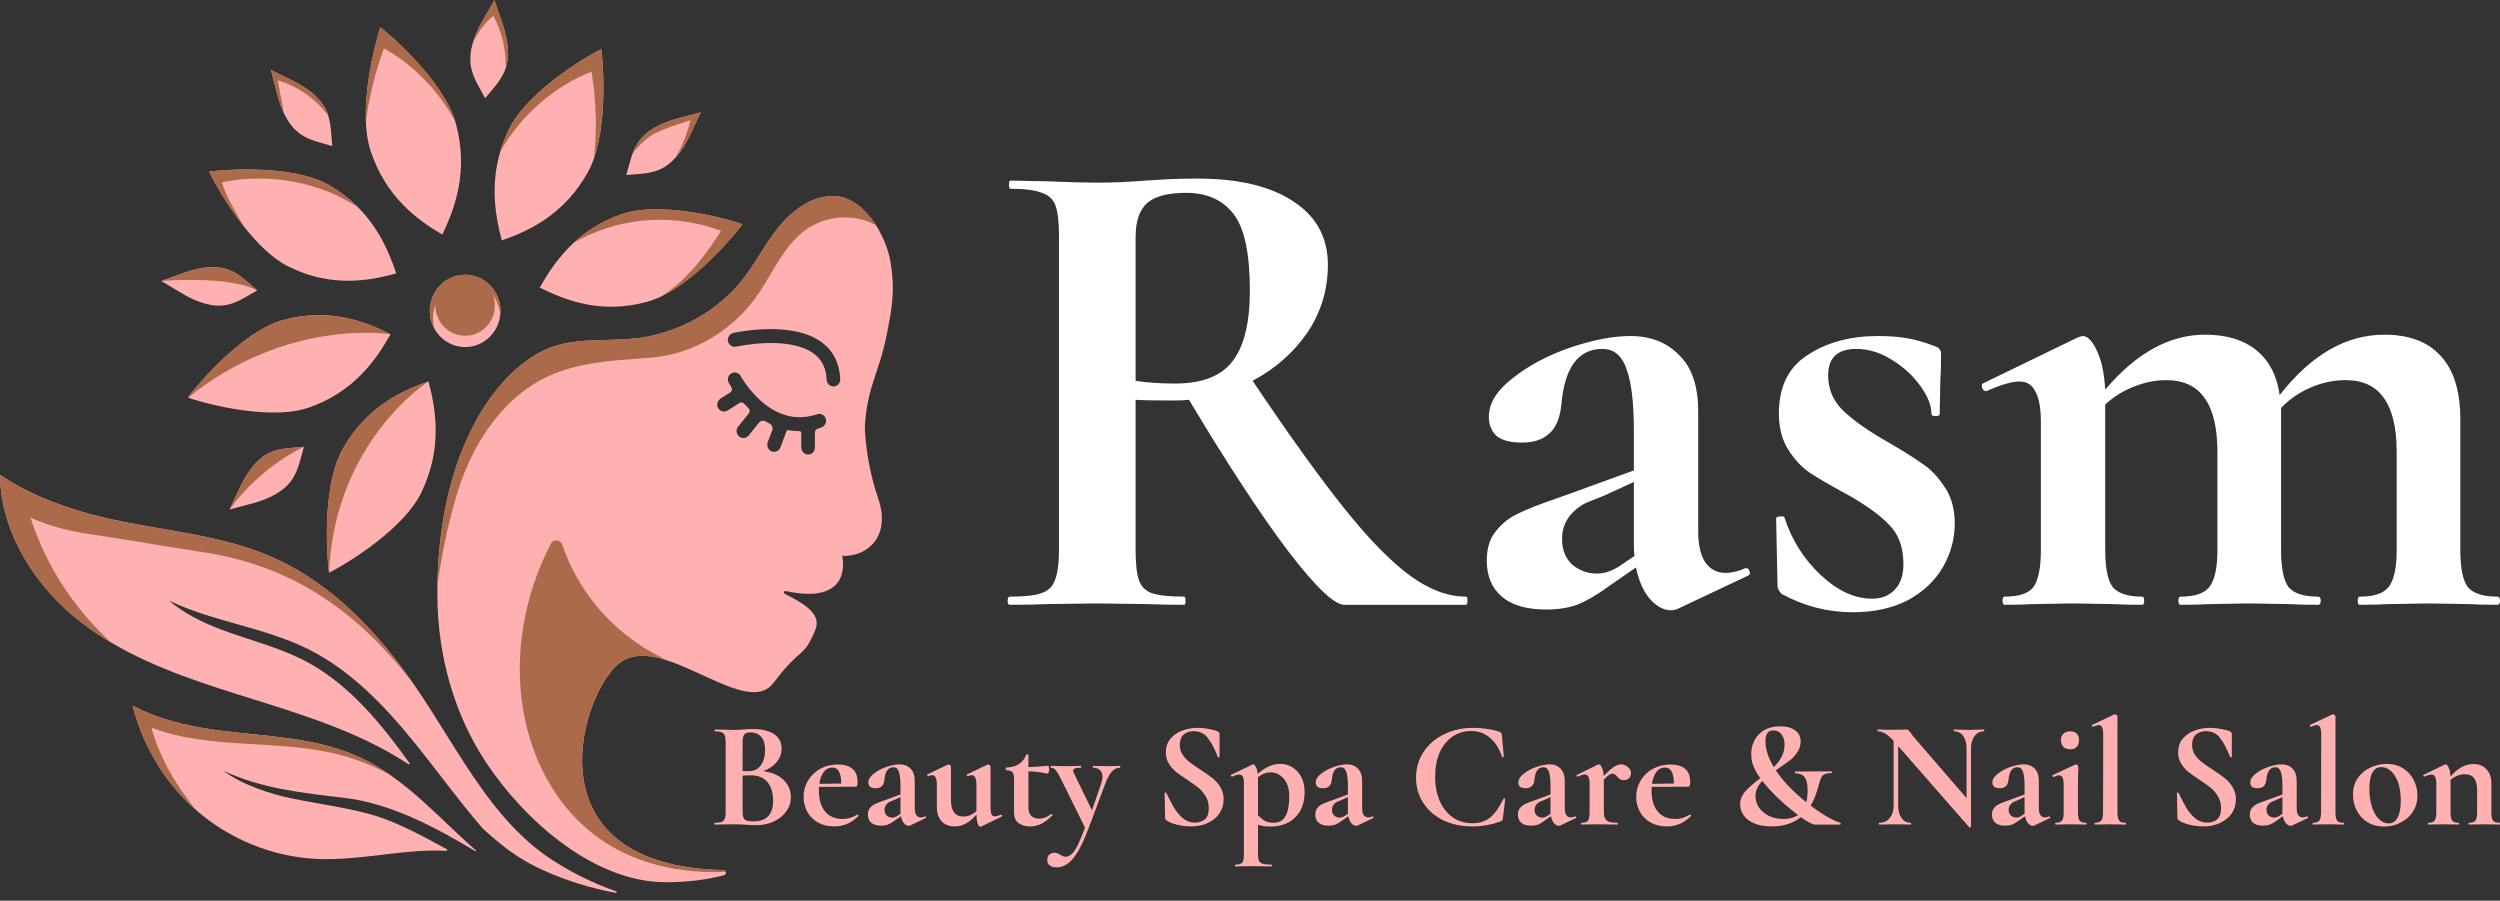 <svg width="297" height="107" viewBox="0 0 297 107" fill="none" xmlns="http://www.w3.org/2000/svg">
<rect x="0" y="0" width="297" height="107" fill="#333333" stroke="none"/>
<path d="M90.658 91.618C91.667 91.738 92.466 92.076 93.055 92.63C93.655 93.184 93.955 93.871 93.955 94.69C93.955 95.317 93.775 95.883 93.415 96.389C93.055 96.895 92.556 97.299 91.919 97.6C91.283 97.89 90.574 98.034 89.793 98.034C89.457 98.034 89.073 98.016 88.641 97.98C88.472 97.968 88.262 97.956 88.01 97.944C87.77 97.932 87.499 97.926 87.199 97.926L85.884 97.944C85.644 97.956 85.319 97.962 84.911 97.962C84.875 97.962 84.857 97.926 84.857 97.853C84.857 97.781 84.875 97.745 84.911 97.745C85.259 97.745 85.524 97.715 85.704 97.655C85.884 97.582 86.01 97.462 86.082 97.293C86.166 97.112 86.208 96.847 86.208 96.498V88.129C86.208 87.623 86.124 87.292 85.956 87.135C85.788 86.966 85.445 86.882 84.929 86.882C84.905 86.882 84.893 86.846 84.893 86.773C84.893 86.701 84.905 86.665 84.929 86.665L85.884 86.683C86.436 86.707 86.875 86.719 87.199 86.719C87.535 86.719 87.884 86.701 88.244 86.665C88.364 86.653 88.544 86.641 88.785 86.629C89.025 86.617 89.235 86.611 89.415 86.611C90.508 86.611 91.355 86.809 91.956 87.207C92.556 87.605 92.856 88.183 92.856 88.942C92.856 89.521 92.664 90.045 92.28 90.515C91.907 90.985 91.367 91.352 90.658 91.618ZM89.145 87.008C88.797 87.008 88.556 87.093 88.424 87.261C88.292 87.418 88.226 87.719 88.226 88.165V91.6L88.947 91.618C89.571 91.618 90.052 91.383 90.388 90.913C90.724 90.443 90.892 89.84 90.892 89.105C90.892 88.418 90.742 87.9 90.442 87.551C90.142 87.189 89.709 87.008 89.145 87.008ZM89.487 97.582C91.061 97.582 91.847 96.763 91.847 95.124C91.847 94.196 91.625 93.461 91.181 92.919C90.736 92.377 90.064 92.106 89.163 92.106C88.815 92.106 88.502 92.118 88.226 92.142V96.498C88.226 96.895 88.304 97.179 88.46 97.347C88.616 97.504 88.959 97.582 89.487 97.582ZM101.878 96.769C101.902 96.769 101.926 96.793 101.95 96.841C101.986 96.889 101.992 96.926 101.968 96.95C101.523 97.384 101.073 97.697 100.617 97.89C100.16 98.082 99.662 98.179 99.121 98.179C98.365 98.179 97.71 98.022 97.157 97.709C96.605 97.384 96.184 96.956 95.896 96.426C95.608 95.883 95.464 95.299 95.464 94.672C95.464 93.973 95.638 93.329 95.986 92.738C96.335 92.148 96.815 91.684 97.428 91.346C98.052 90.997 98.755 90.822 99.536 90.822C100.28 90.822 100.857 90.991 101.265 91.328C101.674 91.666 101.878 92.19 101.878 92.901C101.878 93.274 101.812 93.461 101.68 93.461L97.302 93.479C97.29 93.564 97.284 93.702 97.284 93.895C97.284 94.955 97.524 95.787 98.004 96.389C98.497 96.992 99.199 97.293 100.112 97.293C100.436 97.293 100.713 97.257 100.941 97.185C101.169 97.112 101.469 96.98 101.842 96.787L101.878 96.769ZM98.851 91.184C98.455 91.184 98.124 91.359 97.86 91.708C97.596 92.045 97.422 92.515 97.338 93.118L99.95 93.082C99.938 92.467 99.848 91.997 99.68 91.672C99.512 91.346 99.235 91.184 98.851 91.184ZM109.932 96.986C109.98 96.986 110.01 97.016 110.022 97.076C110.046 97.124 110.034 97.161 109.986 97.185L108.13 98.07C108.082 98.094 108.022 98.107 107.95 98.107C107.758 98.107 107.571 98.004 107.391 97.799C107.223 97.594 107.103 97.317 107.031 96.968L106.256 97.51C105.98 97.715 105.722 97.866 105.481 97.962C105.241 98.046 104.971 98.088 104.671 98.088C104.154 98.088 103.764 97.974 103.5 97.745C103.235 97.516 103.103 97.197 103.103 96.787C103.103 96.462 103.181 96.203 103.337 96.01C103.494 95.805 103.686 95.648 103.914 95.54C104.154 95.419 104.485 95.287 104.905 95.142L105.355 94.98L106.977 94.383V93.353C106.977 92.582 106.911 92.021 106.779 91.672C106.659 91.322 106.448 91.148 106.148 91.148C105.511 91.148 105.151 91.642 105.067 92.63C105.031 92.991 104.923 93.25 104.743 93.407C104.575 93.564 104.334 93.642 104.022 93.642C103.722 93.642 103.5 93.582 103.355 93.461C103.223 93.329 103.157 93.16 103.157 92.955C103.157 92.594 103.368 92.25 103.788 91.925C104.208 91.587 104.713 91.316 105.301 91.111C105.902 90.907 106.43 90.804 106.887 90.804C107.415 90.804 107.842 90.973 108.166 91.31C108.502 91.636 108.67 92.136 108.67 92.811V96.01C108.67 96.359 108.73 96.63 108.851 96.823C108.983 97.016 109.163 97.112 109.391 97.112C109.559 97.112 109.733 97.07 109.914 96.986H109.932ZM106.995 96.66C106.983 96.612 106.977 96.534 106.977 96.426V94.69L106.202 95.052C106.166 95.064 106.046 95.112 105.842 95.197C105.638 95.269 105.457 95.395 105.301 95.576C105.157 95.757 105.085 95.968 105.085 96.209C105.085 96.498 105.175 96.727 105.355 96.895C105.548 97.052 105.764 97.13 106.004 97.13C106.196 97.13 106.394 97.064 106.599 96.932L106.995 96.66ZM118.956 96.787C118.992 96.787 119.022 96.817 119.046 96.877C119.082 96.938 119.082 96.974 119.046 96.986L116.56 98.197C116.536 98.209 116.506 98.215 116.47 98.215C116.35 98.215 116.242 98.088 116.146 97.835C116.062 97.57 116.013 97.215 116.001 96.769C115.209 97.709 114.35 98.179 113.425 98.179C112.764 98.179 112.242 97.974 111.858 97.564C111.485 97.142 111.299 96.594 111.299 95.919V93.262C111.299 92.479 111.113 92.088 110.741 92.088C110.608 92.088 110.458 92.13 110.29 92.214H110.272C110.224 92.214 110.188 92.184 110.164 92.124C110.14 92.051 110.146 92.009 110.182 91.997L112.596 90.84L112.686 90.822C112.746 90.822 112.806 90.852 112.867 90.913C112.939 90.961 112.975 91.009 112.975 91.057V95.052C112.975 96.353 113.473 97.004 114.47 97.004C114.734 97.004 114.999 96.95 115.263 96.841C115.539 96.721 115.785 96.558 116.001 96.353V93.262C116.001 92.479 115.815 92.088 115.443 92.088C115.311 92.088 115.155 92.13 114.975 92.214H114.956C114.92 92.214 114.89 92.184 114.866 92.124C114.842 92.051 114.848 92.009 114.884 91.997L117.299 90.84C117.323 90.828 117.353 90.822 117.389 90.822C117.449 90.822 117.509 90.852 117.569 90.913C117.641 90.961 117.677 91.009 117.677 91.057V95.865C117.677 96.275 117.713 96.564 117.785 96.733C117.869 96.901 118.001 96.986 118.181 96.986C118.35 96.986 118.596 96.92 118.92 96.787H118.956ZM124.9 96.697C124.948 96.697 124.984 96.721 125.008 96.769C125.044 96.817 125.044 96.853 125.008 96.877C124.563 97.323 124.131 97.655 123.711 97.872C123.29 98.076 122.846 98.179 122.377 98.179C121.849 98.179 121.398 98.052 121.026 97.799C120.654 97.546 120.468 97.118 120.468 96.516V92.503C120.468 92.13 120.401 91.871 120.269 91.726C120.137 91.581 119.897 91.509 119.549 91.509C119.537 91.509 119.519 91.491 119.495 91.455C119.483 91.419 119.477 91.383 119.477 91.346C119.477 91.298 119.483 91.262 119.495 91.238C119.507 91.202 119.525 91.184 119.549 91.184C120.161 91.16 120.654 91.027 121.026 90.786C121.41 90.545 121.705 90.178 121.909 89.683C121.933 89.635 121.981 89.611 122.053 89.611C122.137 89.611 122.179 89.635 122.179 89.683V91.129C122.876 91.118 123.656 91.063 124.521 90.967C124.545 90.967 124.569 91.015 124.593 91.111C124.629 91.196 124.647 91.292 124.647 91.401C124.647 91.521 124.623 91.642 124.575 91.762C124.539 91.871 124.497 91.919 124.449 91.907C123.668 91.738 122.912 91.648 122.179 91.636V95.919C122.179 96.377 122.293 96.715 122.521 96.932C122.762 97.149 123.074 97.257 123.458 97.257C123.939 97.257 124.407 97.076 124.864 96.715L124.9 96.697ZM133.06 90.985C133.084 90.985 133.096 91.021 133.096 91.093C133.096 91.166 133.084 91.202 133.06 91.202C132.676 91.202 132.339 91.371 132.051 91.708C131.775 92.033 131.523 92.509 131.294 93.136L129.295 98.468C128.658 100.155 128.045 101.336 127.457 102.011C126.88 102.698 126.238 103.041 125.529 103.041C125.169 103.041 124.892 102.963 124.7 102.806C124.508 102.662 124.412 102.445 124.412 102.155C124.412 101.878 124.496 101.667 124.664 101.523C124.832 101.378 125.037 101.306 125.277 101.306C125.409 101.306 125.517 101.324 125.601 101.36C125.697 101.396 125.811 101.456 125.943 101.541C126.172 101.698 126.388 101.776 126.592 101.776C126.868 101.776 127.114 101.667 127.331 101.45C127.559 101.246 127.793 100.896 128.033 100.402C128.274 99.92 128.562 99.227 128.898 98.323L126.015 92.485C125.751 91.967 125.541 91.624 125.385 91.455C125.241 91.286 125.061 91.202 124.844 91.202C124.808 91.202 124.79 91.166 124.79 91.093C124.79 91.021 124.808 90.985 124.844 90.985C125.181 90.985 125.439 90.991 125.619 91.003L126.376 91.021L127.619 91.003C127.811 90.991 128.069 90.985 128.394 90.985C128.43 90.985 128.448 91.021 128.448 91.093C128.448 91.166 128.43 91.202 128.394 91.202C128.081 91.202 127.853 91.232 127.709 91.292C127.565 91.34 127.493 91.425 127.493 91.545C127.493 91.642 127.529 91.762 127.601 91.907L129.727 96.263L130.808 93.118C130.916 92.805 130.97 92.521 130.97 92.268C130.97 91.931 130.874 91.672 130.682 91.491C130.49 91.298 130.213 91.202 129.853 91.202C129.829 91.202 129.817 91.166 129.817 91.093C129.817 91.021 129.829 90.985 129.853 90.985C130.177 90.985 130.424 90.991 130.592 91.003L131.673 91.021L132.393 91.003C132.538 90.991 132.76 90.985 133.06 90.985ZM140.161 88.49C140.161 88.924 140.269 89.31 140.485 89.647C140.714 89.985 140.99 90.28 141.314 90.533C141.638 90.786 142.077 91.093 142.629 91.455C143.23 91.841 143.71 92.178 144.071 92.467C144.431 92.756 144.737 93.112 144.99 93.534C145.242 93.943 145.368 94.419 145.368 94.962C145.368 95.588 145.2 96.148 144.863 96.642C144.527 97.124 144.059 97.504 143.458 97.781C142.87 98.046 142.209 98.179 141.476 98.179C140.936 98.179 140.371 98.107 139.783 97.962C139.194 97.805 138.798 97.637 138.594 97.456C138.534 97.408 138.485 97.365 138.449 97.329C138.425 97.281 138.413 97.209 138.413 97.112L138.359 94.239V94.22C138.359 94.172 138.389 94.148 138.449 94.148C138.509 94.136 138.546 94.154 138.558 94.202C138.918 94.937 139.23 95.534 139.494 95.992C139.771 96.45 140.113 96.853 140.521 97.203C140.942 97.552 141.416 97.727 141.945 97.727C142.425 97.727 142.822 97.6 143.134 97.347C143.446 97.082 143.602 96.636 143.602 96.01C143.602 95.48 143.482 95.016 143.242 94.618C143.014 94.22 142.731 93.883 142.395 93.606C142.059 93.329 141.596 92.997 141.008 92.612C140.431 92.238 139.981 91.919 139.657 91.654C139.344 91.389 139.074 91.069 138.846 90.696C138.618 90.322 138.503 89.882 138.503 89.376C138.503 88.738 138.684 88.201 139.044 87.767C139.416 87.322 139.891 86.996 140.467 86.791C141.044 86.575 141.65 86.466 142.287 86.466C142.707 86.466 143.134 86.508 143.566 86.593C143.999 86.665 144.347 86.755 144.611 86.864C144.719 86.912 144.791 86.966 144.827 87.026C144.863 87.075 144.881 87.141 144.881 87.225V89.882C144.881 89.918 144.851 89.949 144.791 89.973C144.731 89.985 144.695 89.973 144.683 89.937L144.539 89.593C144.239 88.834 143.884 88.189 143.476 87.659C143.08 87.129 142.521 86.864 141.801 86.864C141.32 86.864 140.924 87.002 140.611 87.279C140.311 87.557 140.161 87.96 140.161 88.49ZM151.001 98.197C150.412 98.197 149.896 98.131 149.451 97.998V101.469C149.451 101.83 149.487 102.095 149.559 102.264C149.644 102.433 149.794 102.547 150.01 102.607C150.238 102.68 150.586 102.716 151.055 102.716C151.091 102.716 151.109 102.752 151.109 102.824C151.109 102.896 151.091 102.933 151.055 102.933C150.61 102.933 150.262 102.927 150.01 102.915L148.587 102.896L147.524 102.915C147.343 102.927 147.091 102.933 146.767 102.933C146.731 102.933 146.713 102.896 146.713 102.824C146.713 102.752 146.731 102.716 146.767 102.716C147.055 102.716 147.265 102.68 147.397 102.607C147.542 102.547 147.638 102.433 147.686 102.264C147.746 102.095 147.776 101.83 147.776 101.469V93.1C147.776 92.714 147.734 92.437 147.65 92.268C147.566 92.1 147.415 92.015 147.199 92.015C147.007 92.015 146.731 92.1 146.371 92.268H146.334C146.298 92.268 146.268 92.238 146.244 92.178C146.208 92.118 146.202 92.082 146.226 92.069L148.785 90.822C148.809 90.81 148.839 90.804 148.875 90.804C148.995 90.804 149.103 90.907 149.199 91.111C149.307 91.316 149.379 91.594 149.415 91.943C150.292 91.148 151.193 90.75 152.118 90.75C152.622 90.75 153.091 90.882 153.523 91.148C153.968 91.413 154.322 91.798 154.586 92.304C154.851 92.811 154.983 93.401 154.983 94.076C154.983 95.04 154.784 95.835 154.388 96.462C153.992 97.076 153.487 97.522 152.875 97.799C152.274 98.064 151.649 98.197 151.001 98.197ZM150.929 91.762C150.388 91.762 149.896 91.955 149.451 92.341V92.485V96.841C149.716 97.142 149.992 97.371 150.28 97.528C150.568 97.673 150.923 97.745 151.343 97.745C152.556 97.745 153.163 96.709 153.163 94.636C153.163 93.72 152.947 93.015 152.514 92.521C152.094 92.015 151.565 91.762 150.929 91.762ZM163.084 96.986C163.132 96.986 163.162 97.016 163.174 97.076C163.198 97.124 163.186 97.161 163.138 97.185L161.283 98.07C161.234 98.094 161.174 98.107 161.102 98.107C160.91 98.107 160.724 98.004 160.544 97.799C160.376 97.594 160.256 97.317 160.184 96.968L159.409 97.51C159.133 97.715 158.874 97.866 158.634 97.962C158.394 98.046 158.124 98.088 157.823 98.088C157.307 98.088 156.916 97.974 156.652 97.745C156.388 97.516 156.256 97.197 156.256 96.787C156.256 96.462 156.334 96.203 156.49 96.01C156.646 95.805 156.838 95.648 157.067 95.54C157.307 95.419 157.637 95.287 158.058 95.142L158.508 94.98L160.129 94.383V93.353C160.129 92.582 160.063 92.021 159.931 91.672C159.811 91.322 159.601 91.148 159.301 91.148C158.664 91.148 158.304 91.642 158.22 92.63C158.184 92.991 158.076 93.25 157.895 93.407C157.727 93.564 157.487 93.642 157.175 93.642C156.874 93.642 156.652 93.582 156.508 93.461C156.376 93.329 156.31 93.16 156.31 92.955C156.31 92.594 156.52 92.25 156.94 91.925C157.361 91.587 157.865 91.316 158.454 91.111C159.054 90.907 159.583 90.804 160.039 90.804C160.568 90.804 160.994 90.973 161.319 91.31C161.655 91.636 161.823 92.136 161.823 92.811V96.01C161.823 96.359 161.883 96.63 162.003 96.823C162.135 97.016 162.315 97.112 162.544 97.112C162.712 97.112 162.886 97.07 163.066 96.986H163.084ZM160.147 96.66C160.135 96.612 160.129 96.534 160.129 96.426V94.69L159.355 95.052C159.319 95.064 159.199 95.112 158.994 95.197C158.79 95.269 158.61 95.395 158.454 95.576C158.31 95.757 158.238 95.968 158.238 96.209C158.238 96.498 158.328 96.727 158.508 96.895C158.7 97.052 158.916 97.13 159.157 97.13C159.349 97.13 159.547 97.064 159.751 96.932L160.147 96.66ZM175.035 86.466C175.6 86.466 176.17 86.514 176.747 86.611C177.335 86.695 177.804 86.809 178.152 86.954C178.26 86.99 178.326 87.038 178.35 87.099C178.386 87.147 178.41 87.237 178.422 87.37L178.657 89.882C178.657 89.918 178.627 89.943 178.567 89.955C178.507 89.967 178.465 89.949 178.44 89.9C178.104 88.912 177.624 88.159 176.999 87.641C176.375 87.111 175.624 86.846 174.747 86.846C173.93 86.846 173.198 87.069 172.549 87.514C171.912 87.948 171.408 88.575 171.036 89.394C170.675 90.214 170.495 91.172 170.495 92.268C170.495 93.377 170.681 94.353 171.054 95.197C171.438 96.028 171.96 96.673 172.621 97.13C173.294 97.576 174.062 97.799 174.927 97.799C175.756 97.799 176.453 97.576 177.017 97.13C177.582 96.673 178.116 95.925 178.621 94.889C178.633 94.853 178.669 94.841 178.729 94.853C178.789 94.865 178.819 94.889 178.819 94.925L178.549 97.167C178.525 97.311 178.501 97.408 178.477 97.456C178.452 97.492 178.386 97.534 178.278 97.582C177.173 97.98 176.056 98.179 174.927 98.179C173.642 98.179 172.489 97.938 171.468 97.456C170.459 96.962 169.666 96.275 169.09 95.395C168.513 94.516 168.225 93.516 168.225 92.395C168.225 91.25 168.519 90.232 169.108 89.34C169.708 88.436 170.525 87.731 171.558 87.225C172.603 86.719 173.762 86.466 175.035 86.466ZM187.155 96.986C187.203 96.986 187.233 97.016 187.245 97.076C187.269 97.124 187.257 97.161 187.209 97.185L185.353 98.07C185.305 98.094 185.245 98.107 185.173 98.107C184.981 98.107 184.794 98.004 184.614 97.799C184.446 97.594 184.326 97.317 184.254 96.968L183.479 97.51C183.203 97.715 182.945 97.866 182.704 97.962C182.464 98.046 182.194 98.088 181.894 98.088C181.377 98.088 180.987 97.974 180.723 97.745C180.458 97.516 180.326 97.197 180.326 96.787C180.326 96.462 180.404 96.203 180.56 96.01C180.717 95.805 180.909 95.648 181.137 95.54C181.377 95.419 181.708 95.287 182.128 95.142L182.578 94.98L184.2 94.383V93.353C184.2 92.582 184.134 92.021 184.002 91.672C183.882 91.322 183.671 91.148 183.371 91.148C182.734 91.148 182.374 91.642 182.29 92.63C182.254 92.991 182.146 93.25 181.966 93.407C181.798 93.564 181.557 93.642 181.245 93.642C180.945 93.642 180.723 93.582 180.578 93.461C180.446 93.329 180.38 93.16 180.38 92.955C180.38 92.594 180.59 92.25 181.011 91.925C181.431 91.587 181.936 91.316 182.524 91.111C183.125 90.907 183.653 90.804 184.108 90.804C184.637 90.804 185.065 90.973 185.389 91.31C185.725 91.636 185.893 92.136 185.893 92.811V96.01C185.893 96.359 185.953 96.63 186.074 96.823C186.206 97.016 186.386 97.112 186.614 97.112C186.782 97.112 186.956 97.07 187.137 96.986H187.155ZM184.218 96.66C184.206 96.612 184.2 96.534 184.2 96.426V94.69L183.425 95.052C183.389 95.064 183.269 95.112 183.065 95.197C182.861 95.269 182.68 95.395 182.524 95.576C182.38 95.757 182.308 95.968 182.308 96.209C182.308 96.498 182.398 96.727 182.578 96.895C182.771 97.052 182.987 97.13 183.227 97.13C183.419 97.13 183.617 97.064 183.821 96.932L184.218 96.66ZM192.575 90.804C192.851 90.804 193.115 90.907 193.367 91.111C193.632 91.304 193.764 91.539 193.764 91.816C193.764 92.069 193.686 92.28 193.53 92.449C193.373 92.606 193.169 92.684 192.917 92.684C192.737 92.684 192.587 92.648 192.467 92.576C192.358 92.503 192.244 92.395 192.124 92.25C192.016 92.13 191.92 92.045 191.836 91.997C191.764 91.937 191.674 91.907 191.566 91.907C191.446 91.907 191.313 91.955 191.169 92.051C191.037 92.136 190.827 92.323 190.539 92.612V96.498C190.539 96.98 190.653 97.311 190.881 97.492C191.109 97.661 191.53 97.745 192.142 97.745C192.19 97.745 192.214 97.781 192.214 97.853C192.214 97.926 192.19 97.962 192.142 97.962C191.722 97.962 191.392 97.956 191.151 97.944L189.692 97.926L188.629 97.944C188.449 97.956 188.203 97.962 187.89 97.962C187.854 97.962 187.836 97.926 187.836 97.853C187.836 97.781 187.854 97.745 187.89 97.745C188.263 97.745 188.515 97.661 188.647 97.492C188.779 97.311 188.845 96.98 188.845 96.498V93.1C188.845 92.726 188.797 92.455 188.701 92.286C188.617 92.106 188.479 92.015 188.287 92.015C188.082 92.015 187.794 92.1 187.422 92.268H187.386C187.35 92.268 187.32 92.238 187.296 92.178C187.284 92.118 187.29 92.082 187.314 92.069L189.818 90.84C189.89 90.816 189.932 90.804 189.944 90.804C190.076 90.804 190.196 90.931 190.305 91.184C190.425 91.425 190.497 91.756 190.521 92.178C191.013 91.672 191.416 91.316 191.728 91.111C192.052 90.907 192.334 90.804 192.575 90.804ZM200.795 96.769C200.819 96.769 200.843 96.793 200.867 96.841C200.903 96.889 200.909 96.926 200.885 96.95C200.44 97.384 199.99 97.697 199.534 97.89C199.077 98.082 198.579 98.179 198.038 98.179C197.282 98.179 196.627 98.022 196.074 97.709C195.522 97.384 195.101 96.956 194.813 96.426C194.525 95.883 194.381 95.299 194.381 94.672C194.381 93.973 194.555 93.329 194.903 92.738C195.252 92.148 195.732 91.684 196.345 91.346C196.969 90.997 197.672 90.822 198.453 90.822C199.197 90.822 199.774 90.991 200.182 91.328C200.591 91.666 200.795 92.19 200.795 92.901C200.795 93.274 200.729 93.461 200.597 93.461L196.219 93.479C196.207 93.564 196.201 93.702 196.201 93.895C196.201 94.955 196.441 95.787 196.921 96.389C197.414 96.992 198.116 97.293 199.029 97.293C199.353 97.293 199.63 97.257 199.858 97.185C200.086 97.112 200.386 96.98 200.759 96.787L200.795 96.769ZM197.768 91.184C197.372 91.184 197.041 91.359 196.777 91.708C196.513 92.045 196.339 92.515 196.255 93.118L198.867 93.082C198.855 92.467 198.765 91.997 198.597 91.672C198.429 91.346 198.152 91.184 197.768 91.184ZM218.619 97.745C218.667 97.757 218.685 97.799 218.673 97.872C218.673 97.932 218.655 97.962 218.619 97.962H215.665C215.328 97.962 214.752 97.667 213.935 97.076C213.034 97.811 211.887 98.179 210.494 98.179C209.665 98.179 208.968 98.058 208.404 97.817C207.839 97.576 207.419 97.257 207.143 96.859C206.866 96.462 206.728 96.04 206.728 95.594C206.728 95.016 206.926 94.498 207.323 94.04C207.719 93.582 208.32 93.052 209.125 92.449C208.932 92.196 208.746 91.907 208.566 91.581C208.398 91.244 208.266 90.925 208.17 90.623C208.086 90.322 208.044 89.991 208.044 89.629C208.044 88.653 208.35 87.852 208.962 87.225C209.587 86.599 210.434 86.285 211.503 86.285C212.247 86.285 212.836 86.448 213.268 86.773C213.701 87.087 213.917 87.526 213.917 88.093C213.917 88.563 213.779 88.997 213.503 89.394C213.238 89.78 212.932 90.105 212.584 90.37C212.235 90.635 211.695 91.015 210.962 91.509C211.827 92.799 213.034 94.064 214.584 95.305C214.692 94.883 214.746 94.407 214.746 93.877C214.746 93.178 214.632 92.672 214.403 92.359C214.175 92.033 213.803 91.871 213.286 91.871C213.262 91.871 213.244 91.835 213.232 91.762C213.232 91.69 213.25 91.654 213.286 91.654L217.574 91.636C217.61 91.636 217.628 91.672 217.628 91.744C217.628 91.816 217.61 91.853 217.574 91.853C217.214 91.853 216.944 91.895 216.764 91.979C216.595 92.051 216.463 92.178 216.367 92.359C216.283 92.539 216.187 92.829 216.079 93.226C215.947 93.708 215.809 94.148 215.665 94.546C215.52 94.943 215.334 95.329 215.106 95.703C215.887 96.293 216.577 96.757 217.178 97.094C217.791 97.432 218.271 97.649 218.619 97.745ZM209.737 88.075C209.737 89.015 210.067 90.033 210.728 91.129C211.581 90.298 212.007 89.412 212.007 88.472C212.007 87.942 211.881 87.526 211.629 87.225C211.389 86.924 211.07 86.773 210.674 86.773C210.338 86.773 210.097 86.882 209.953 87.099C209.809 87.316 209.737 87.641 209.737 88.075ZM211.881 97.293C212.578 97.293 213.154 97.136 213.611 96.823C213.419 96.691 213.16 96.492 212.836 96.227C212.223 95.733 211.605 95.184 210.98 94.582C210.368 93.967 209.827 93.365 209.359 92.774C208.818 93.341 208.548 93.937 208.548 94.564C208.548 95.034 208.68 95.48 208.944 95.901C209.221 96.311 209.611 96.648 210.115 96.914C210.62 97.167 211.208 97.293 211.881 97.293ZM235.702 86.665C235.726 86.665 235.738 86.701 235.738 86.773C235.738 86.846 235.726 86.882 235.702 86.882C235.222 86.882 234.843 87.075 234.567 87.46C234.291 87.834 234.153 88.34 234.153 88.979V98.233C234.153 98.269 234.123 98.293 234.063 98.305C234.015 98.317 233.979 98.311 233.955 98.287L225.505 88.635V95.666C225.505 96.305 225.637 96.811 225.901 97.185C226.165 97.558 226.532 97.745 227 97.745C227.024 97.745 227.036 97.781 227.036 97.853C227.036 97.926 227.024 97.962 227 97.962C226.664 97.962 226.406 97.956 226.225 97.944L225.253 97.926L224.135 97.944C223.931 97.956 223.637 97.962 223.253 97.962C223.217 97.962 223.199 97.926 223.199 97.853C223.199 97.781 223.217 97.745 223.253 97.745C223.781 97.745 224.196 97.558 224.496 97.185C224.808 96.811 224.964 96.305 224.964 95.666V88.021C224.568 87.587 224.226 87.292 223.937 87.135C223.661 86.966 223.373 86.882 223.073 86.882C223.048 86.882 223.036 86.846 223.036 86.773C223.036 86.701 223.048 86.665 223.073 86.665L223.829 86.683C223.985 86.695 224.214 86.701 224.514 86.701L225.883 86.683C226.051 86.671 226.255 86.665 226.496 86.665C226.592 86.665 226.664 86.689 226.712 86.737C226.76 86.785 226.844 86.888 226.964 87.044C227.168 87.322 227.312 87.508 227.397 87.605L233.63 94.817V88.979C233.63 88.328 233.498 87.816 233.234 87.442C232.97 87.069 232.603 86.882 232.135 86.882C232.111 86.882 232.099 86.846 232.099 86.773C232.099 86.701 232.111 86.665 232.135 86.665L232.91 86.683C233.294 86.707 233.618 86.719 233.883 86.719C234.123 86.719 234.459 86.707 234.891 86.683L235.702 86.665ZM243.473 96.986C243.522 96.986 243.552 97.016 243.564 97.076C243.588 97.124 243.576 97.161 243.528 97.185L241.672 98.07C241.624 98.094 241.564 98.107 241.492 98.107C241.299 98.107 241.113 98.004 240.933 97.799C240.765 97.594 240.645 97.317 240.573 96.968L239.798 97.51C239.522 97.715 239.264 97.866 239.023 97.962C238.783 98.046 238.513 98.088 238.213 98.088C237.696 98.088 237.306 97.974 237.041 97.745C236.777 97.516 236.645 97.197 236.645 96.787C236.645 96.462 236.723 96.203 236.879 96.01C237.036 95.805 237.228 95.648 237.456 95.54C237.696 95.419 238.026 95.287 238.447 95.142L238.897 94.98L240.519 94.383V93.353C240.519 92.582 240.453 92.021 240.321 91.672C240.2 91.322 239.99 91.148 239.69 91.148C239.053 91.148 238.693 91.642 238.609 92.63C238.573 92.991 238.465 93.25 238.285 93.407C238.117 93.564 237.876 93.642 237.564 93.642C237.264 93.642 237.042 93.582 236.897 93.461C236.765 93.329 236.699 93.16 236.699 92.955C236.699 92.594 236.909 92.25 237.33 91.925C237.75 91.587 238.255 91.316 238.843 91.111C239.444 90.907 239.972 90.804 240.429 90.804C240.957 90.804 241.384 90.973 241.708 91.31C242.044 91.636 242.212 92.136 242.212 92.811V96.01C242.212 96.359 242.272 96.63 242.392 96.823C242.525 97.016 242.705 97.112 242.933 97.112C243.101 97.112 243.275 97.07 243.455 96.986H243.473ZM240.537 96.66C240.525 96.612 240.519 96.534 240.519 96.426V94.69L239.744 95.052C239.708 95.064 239.588 95.112 239.384 95.197C239.18 95.269 238.999 95.395 238.843 95.576C238.699 95.757 238.627 95.968 238.627 96.209C238.627 96.498 238.717 96.727 238.897 96.895C239.089 97.052 239.306 97.13 239.546 97.13C239.738 97.13 239.936 97.064 240.14 96.932L240.537 96.66ZM245.94 89.015C245.592 89.015 245.322 88.918 245.13 88.725C244.937 88.533 244.841 88.262 244.841 87.912C244.841 87.599 244.937 87.352 245.13 87.171C245.334 86.978 245.604 86.882 245.94 86.882C246.277 86.882 246.535 86.972 246.715 87.153C246.895 87.334 246.985 87.587 246.985 87.912C246.985 88.262 246.895 88.533 246.715 88.725C246.535 88.918 246.277 89.015 245.94 89.015ZM244.211 97.962C244.175 97.962 244.157 97.926 244.157 97.853C244.157 97.781 244.175 97.745 244.211 97.745C244.583 97.745 244.835 97.661 244.967 97.492C245.1 97.311 245.166 96.98 245.166 96.498V93.262C245.166 92.853 245.124 92.558 245.039 92.377C244.955 92.196 244.817 92.106 244.625 92.106C244.469 92.106 244.247 92.172 243.958 92.304H243.94C243.892 92.304 243.856 92.274 243.832 92.214C243.808 92.142 243.814 92.1 243.85 92.088L246.571 90.822L246.625 90.804C246.685 90.804 246.745 90.834 246.805 90.894C246.865 90.955 246.895 91.009 246.895 91.057V91.455C246.871 91.937 246.859 92.527 246.859 93.226V96.498C246.859 96.98 246.925 97.311 247.057 97.492C247.201 97.661 247.46 97.745 247.832 97.745C247.868 97.745 247.886 97.781 247.886 97.853C247.886 97.926 247.868 97.962 247.832 97.962C247.52 97.962 247.274 97.956 247.093 97.944L246.012 97.926L244.949 97.944C244.769 97.956 244.523 97.962 244.211 97.962ZM248.871 97.962C248.847 97.962 248.835 97.926 248.835 97.853C248.835 97.781 248.847 97.745 248.871 97.745C249.243 97.745 249.496 97.661 249.628 97.492C249.772 97.311 249.844 96.98 249.844 96.498L249.862 87.316C249.862 86.894 249.82 86.593 249.736 86.412C249.664 86.231 249.532 86.141 249.339 86.141C249.183 86.141 248.955 86.207 248.655 86.34H248.637C248.601 86.34 248.565 86.309 248.529 86.249C248.505 86.177 248.505 86.135 248.529 86.123L251.177 84.876L251.249 84.857C251.309 84.857 251.375 84.888 251.447 84.948C251.519 84.996 251.555 85.044 251.555 85.092V96.498C251.555 96.98 251.622 97.311 251.754 97.492C251.886 97.661 252.138 97.745 252.51 97.745C252.558 97.745 252.582 97.781 252.582 97.853C252.582 97.926 252.558 97.962 252.51 97.962C252.21 97.962 251.97 97.956 251.79 97.944L250.691 97.926L249.61 97.944C249.43 97.956 249.183 97.962 248.871 97.962ZM260.42 88.49C260.42 88.924 260.528 89.31 260.744 89.647C260.972 89.985 261.249 90.28 261.573 90.533C261.897 90.786 262.336 91.093 262.888 91.455C263.489 91.841 263.969 92.178 264.329 92.467C264.69 92.756 264.996 93.112 265.248 93.534C265.5 93.943 265.627 94.419 265.627 94.962C265.627 95.588 265.458 96.148 265.122 96.642C264.786 97.124 264.317 97.504 263.717 97.781C263.128 98.046 262.468 98.179 261.735 98.179C261.194 98.179 260.63 98.107 260.041 97.962C259.453 97.805 259.056 97.637 258.852 97.456C258.792 97.408 258.744 97.365 258.708 97.329C258.684 97.281 258.672 97.209 258.672 97.112L258.618 94.239V94.22C258.618 94.172 258.648 94.148 258.708 94.148C258.768 94.136 258.804 94.154 258.816 94.202C259.177 94.937 259.489 95.534 259.753 95.992C260.029 96.45 260.372 96.853 260.78 97.203C261.2 97.552 261.675 97.727 262.203 97.727C262.684 97.727 263.08 97.6 263.393 97.347C263.705 97.082 263.861 96.636 263.861 96.01C263.861 95.48 263.741 95.016 263.501 94.618C263.272 94.22 262.99 93.883 262.654 93.606C262.318 93.329 261.855 92.997 261.267 92.612C260.69 92.238 260.24 91.919 259.915 91.654C259.603 91.389 259.333 91.069 259.105 90.696C258.876 90.322 258.762 89.882 258.762 89.376C258.762 88.738 258.942 88.201 259.303 87.767C259.675 87.322 260.15 86.996 260.726 86.791C261.303 86.575 261.909 86.466 262.546 86.466C262.966 86.466 263.393 86.508 263.825 86.593C264.257 86.665 264.606 86.755 264.87 86.864C264.978 86.912 265.05 86.966 265.086 87.026C265.122 87.075 265.14 87.141 265.14 87.225V89.882C265.14 89.918 265.11 89.949 265.05 89.973C264.99 89.985 264.954 89.973 264.942 89.937L264.798 89.593C264.498 88.834 264.143 88.189 263.735 87.659C263.338 87.129 262.78 86.864 262.059 86.864C261.579 86.864 261.182 87.002 260.87 87.279C260.57 87.557 260.42 87.96 260.42 88.49ZM274.106 96.986C274.155 96.986 274.185 97.016 274.197 97.076C274.221 97.124 274.209 97.161 274.161 97.185L272.305 98.07C272.257 98.094 272.197 98.107 272.125 98.107C271.932 98.107 271.746 98.004 271.566 97.799C271.398 97.594 271.278 97.317 271.206 96.968L270.431 97.51C270.155 97.715 269.897 97.866 269.656 97.962C269.416 98.046 269.146 98.088 268.846 98.088C268.329 98.088 267.939 97.974 267.674 97.745C267.41 97.516 267.278 97.197 267.278 96.787C267.278 96.462 267.356 96.203 267.512 96.01C267.669 95.805 267.861 95.648 268.089 95.54C268.329 95.419 268.659 95.287 269.08 95.142L269.53 94.98L271.152 94.383V93.353C271.152 92.582 271.086 92.021 270.954 91.672C270.833 91.322 270.623 91.148 270.323 91.148C269.686 91.148 269.326 91.642 269.242 92.63C269.206 92.991 269.098 93.25 268.918 93.407C268.749 93.564 268.509 93.642 268.197 93.642C267.897 93.642 267.674 93.582 267.53 93.461C267.398 93.329 267.332 93.16 267.332 92.955C267.332 92.594 267.542 92.25 267.963 91.925C268.383 91.587 268.888 91.316 269.476 91.111C270.077 90.907 270.605 90.804 271.062 90.804C271.59 90.804 272.017 90.973 272.341 91.31C272.677 91.636 272.845 92.136 272.845 92.811V96.01C272.845 96.359 272.905 96.63 273.025 96.823C273.158 97.016 273.338 97.112 273.566 97.112C273.734 97.112 273.908 97.07 274.088 96.986H274.106ZM271.17 96.66C271.158 96.612 271.152 96.534 271.152 96.426V94.69L270.377 95.052C270.341 95.064 270.221 95.112 270.017 95.197C269.812 95.269 269.632 95.395 269.476 95.576C269.332 95.757 269.26 95.968 269.26 96.209C269.26 96.498 269.35 96.727 269.53 96.895C269.722 97.052 269.939 97.13 270.179 97.13C270.371 97.13 270.569 97.064 270.773 96.932L271.17 96.66ZM274.77 97.962C274.746 97.962 274.734 97.926 274.734 97.853C274.734 97.781 274.746 97.745 274.77 97.745C275.142 97.745 275.395 97.661 275.527 97.492C275.671 97.311 275.743 96.98 275.743 96.498L275.761 87.316C275.761 86.894 275.719 86.593 275.635 86.412C275.563 86.231 275.431 86.141 275.239 86.141C275.082 86.141 274.854 86.207 274.554 86.34H274.536C274.5 86.34 274.464 86.309 274.428 86.249C274.404 86.177 274.404 86.135 274.428 86.123L277.076 84.876L277.148 84.857C277.208 84.857 277.274 84.888 277.346 84.948C277.419 84.996 277.455 85.044 277.455 85.092V96.498C277.455 96.98 277.521 97.311 277.653 97.492C277.785 97.661 278.037 97.745 278.41 97.745C278.458 97.745 278.482 97.781 278.482 97.853C278.482 97.926 278.458 97.962 278.41 97.962C278.109 97.962 277.869 97.956 277.689 97.944L276.59 97.926L275.509 97.944C275.329 97.956 275.082 97.962 274.77 97.962ZM283.23 98.197C282.486 98.197 281.831 98.028 281.267 97.691C280.714 97.341 280.288 96.877 279.987 96.299C279.687 95.709 279.537 95.07 279.537 94.383C279.537 93.6 279.735 92.937 280.132 92.395C280.528 91.841 281.032 91.431 281.645 91.166C282.258 90.888 282.888 90.75 283.537 90.75C284.281 90.75 284.93 90.925 285.483 91.274C286.035 91.624 286.455 92.088 286.744 92.666C287.044 93.232 287.194 93.841 287.194 94.492C287.194 95.215 287.014 95.859 286.654 96.426C286.293 96.98 285.807 97.414 285.194 97.727C284.594 98.04 283.939 98.197 283.23 98.197ZM283.771 97.817C284.239 97.817 284.594 97.588 284.834 97.13C285.086 96.66 285.212 95.992 285.212 95.124C285.212 94.281 285.104 93.558 284.888 92.955C284.672 92.353 284.39 91.901 284.041 91.6C283.693 91.286 283.321 91.129 282.924 91.129C281.963 91.129 281.483 91.991 281.483 93.714C281.483 94.522 281.585 95.239 281.789 95.865C281.993 96.48 282.27 96.962 282.618 97.311C282.966 97.649 283.351 97.817 283.771 97.817ZM296.946 97.745C296.982 97.745 297 97.781 297 97.853C297 97.926 296.982 97.962 296.946 97.962C296.633 97.962 296.387 97.956 296.207 97.944L295.126 97.926L294.081 97.944C293.889 97.956 293.637 97.962 293.324 97.962C293.288 97.962 293.27 97.926 293.27 97.853C293.27 97.781 293.288 97.745 293.324 97.745C293.697 97.745 293.949 97.661 294.081 97.492C294.213 97.311 294.279 96.98 294.279 96.498V93.895C294.279 93.244 294.159 92.762 293.919 92.449C293.691 92.136 293.324 91.979 292.82 91.979C292.532 91.979 292.231 92.039 291.919 92.16C291.619 92.28 291.355 92.443 291.126 92.648V96.498C291.126 96.98 291.192 97.311 291.324 97.492C291.469 97.661 291.727 97.745 292.099 97.745C292.135 97.745 292.153 97.781 292.153 97.853C292.153 97.926 292.135 97.962 292.099 97.962C291.787 97.962 291.541 97.956 291.361 97.944L290.279 97.926L289.217 97.944C289.036 97.956 288.79 97.962 288.478 97.962C288.442 97.962 288.424 97.926 288.424 97.853C288.424 97.781 288.442 97.745 288.478 97.745C288.85 97.745 289.102 97.661 289.235 97.492C289.367 97.311 289.433 96.98 289.433 96.498V93.1C289.433 92.726 289.385 92.455 289.289 92.286C289.205 92.106 289.066 92.015 288.874 92.015C288.67 92.015 288.382 92.1 288.009 92.268H287.973C287.937 92.268 287.907 92.238 287.883 92.178C287.871 92.118 287.877 92.082 287.901 92.069L290.406 90.84C290.478 90.816 290.52 90.804 290.532 90.804C290.664 90.804 290.79 90.937 290.91 91.202C291.03 91.455 291.102 91.804 291.126 92.25C291.955 91.262 292.868 90.768 293.865 90.768C294.513 90.768 295.024 90.979 295.396 91.401C295.781 91.81 295.973 92.353 295.973 93.027V96.498C295.973 96.98 296.039 97.311 296.171 97.492C296.315 97.661 296.573 97.745 296.946 97.745Z" fill="#FFB0B0"/>
<path d="M174.172 70.881C174.28 70.881 174.334 71.042 174.334 71.365C174.334 71.687 174.28 71.848 174.172 71.848H159.703C158.51 71.848 156.288 69.725 153.037 65.479C149.786 61.179 145.857 55.185 141.25 47.499C140.817 47.553 140.194 47.58 139.381 47.58C137.267 47.58 135.777 47.553 134.91 47.499V65.318C134.91 66.984 135.046 68.193 135.317 68.946C135.587 69.698 136.102 70.209 136.861 70.478C137.674 70.746 138.947 70.881 140.681 70.881C140.79 70.881 140.844 71.042 140.844 71.365C140.844 71.687 140.79 71.848 140.681 71.848C138.893 71.848 137.484 71.822 136.455 71.768L130.277 71.687L124.343 71.768C123.259 71.822 121.796 71.848 119.953 71.848C119.791 71.848 119.709 71.687 119.709 71.365C119.709 71.042 119.791 70.881 119.953 70.881C121.687 70.881 122.934 70.746 123.693 70.478C124.505 70.209 125.047 69.698 125.318 68.946C125.643 68.139 125.806 66.93 125.806 65.318V27.988C125.806 26.375 125.67 25.192 125.4 24.44C125.129 23.687 124.587 23.177 123.774 22.908C122.961 22.585 121.715 22.424 120.035 22.424C119.926 22.424 119.872 22.263 119.872 21.941C119.872 21.618 119.926 21.457 120.035 21.457L124.343 21.537C126.836 21.645 128.814 21.699 130.277 21.699C132.119 21.699 134.043 21.618 136.048 21.457C136.753 21.403 137.62 21.349 138.649 21.296C139.733 21.242 140.925 21.215 142.226 21.215C147.157 21.215 150.978 22.129 153.687 23.956C156.397 25.73 157.752 28.229 157.752 31.454C157.752 34.411 156.939 37.098 155.313 39.517C153.687 41.882 151.52 43.79 148.81 45.242C153.145 51.692 156.776 56.744 159.703 60.399C162.629 64.055 165.23 66.715 167.506 68.381C169.782 70.048 172.004 70.881 174.172 70.881ZM134.91 45.242C136.211 45.457 137.782 45.564 139.625 45.564C142.768 45.564 145.017 44.704 146.372 42.984C147.78 41.21 148.485 38.388 148.485 34.518C148.485 30.111 147.835 27.074 146.534 25.407C145.233 23.741 143.364 22.908 140.925 22.908C138.758 22.908 137.213 23.311 136.292 24.117C135.371 24.924 134.91 26.267 134.91 28.149V45.242ZM207.437 67.495C207.654 67.495 207.79 67.629 207.844 67.898C207.952 68.113 207.898 68.274 207.681 68.381L199.309 72.332C199.092 72.44 198.821 72.493 198.496 72.493C197.629 72.493 196.789 72.037 195.976 71.123C195.217 70.209 194.675 68.973 194.35 67.414L190.855 69.833C189.609 70.746 188.443 71.418 187.36 71.848C186.276 72.225 185.056 72.413 183.702 72.413C181.371 72.413 179.61 71.902 178.418 70.881C177.226 69.86 176.63 68.435 176.63 66.608C176.63 65.156 176.982 64.001 177.686 63.141C178.391 62.227 179.258 61.528 180.288 61.044C181.371 60.507 182.862 59.916 184.758 59.271L186.791 58.545L194.106 55.884V51.289C194.106 47.849 193.808 45.349 193.212 43.79C192.67 42.231 191.722 41.452 190.367 41.452C187.495 41.452 185.869 43.656 185.49 48.063C185.327 49.676 184.84 50.832 184.027 51.53C183.268 52.229 182.184 52.579 180.775 52.579C179.421 52.579 178.418 52.31 177.768 51.772C177.172 51.181 176.874 50.429 176.874 49.515C176.874 47.902 177.822 46.37 179.719 44.919C181.615 43.414 183.891 42.205 186.547 41.291C189.256 40.377 191.641 39.92 193.7 39.92C196.084 39.92 198.008 40.673 199.471 42.178C200.989 43.629 201.747 45.86 201.747 48.87V63.141C201.747 64.7 202.018 65.909 202.56 66.769C203.156 67.629 203.969 68.059 204.999 68.059C205.757 68.059 206.543 67.871 207.356 67.495H207.437ZM194.188 66.043C194.133 65.828 194.106 65.479 194.106 64.995V57.255L190.611 58.867C190.448 58.921 189.907 59.136 188.985 59.513C188.064 59.835 187.251 60.399 186.547 61.206C185.896 62.012 185.571 62.953 185.571 64.028C185.571 65.318 185.978 66.339 186.791 67.091C187.658 67.79 188.633 68.139 189.717 68.139C190.584 68.139 191.478 67.844 192.399 67.253L194.188 66.043ZM217.184 44.597C217.184 46.155 217.726 47.499 218.81 48.628C219.948 49.757 221.574 50.939 223.687 52.175C225.746 53.358 227.264 54.299 228.239 54.997C229.269 55.642 230.19 56.583 231.003 57.819C231.816 59.002 232.222 60.453 232.222 62.173C232.222 64.001 231.762 65.721 230.84 67.333C229.919 68.946 228.537 70.263 226.695 71.284C224.852 72.251 222.658 72.735 220.111 72.735C217.13 72.735 214.312 72.01 211.657 70.558C211.332 70.236 211.169 69.913 211.169 69.591L211.006 61.609C211.006 61.447 211.142 61.367 211.413 61.367C211.738 61.313 211.928 61.34 211.982 61.447C212.849 64.135 214.285 66.419 216.29 68.301C218.295 70.182 220.327 71.123 222.387 71.123C223.525 71.123 224.419 70.773 225.069 70.075C225.774 69.376 226.126 68.355 226.126 67.011C226.126 65.022 225.557 63.463 224.419 62.334C223.281 61.152 221.601 59.943 219.379 58.706C217.482 57.685 216.046 56.852 215.071 56.207C214.095 55.562 213.228 54.648 212.47 53.465C211.711 52.283 211.332 50.832 211.332 49.112C211.332 45.94 212.47 43.629 214.746 42.178C217.022 40.673 219.813 39.92 223.118 39.92C224.365 39.92 225.476 40.001 226.451 40.162C227.481 40.323 228.619 40.646 229.865 41.13C230.353 41.291 230.597 41.587 230.597 42.017C230.597 43.36 230.569 44.408 230.515 45.161L230.434 49.192C230.434 49.353 230.271 49.434 229.946 49.434C229.621 49.434 229.459 49.353 229.459 49.192C229.459 48.171 229.025 47.069 228.158 45.887C227.291 44.65 226.153 43.602 224.744 42.742C223.389 41.882 221.98 41.452 220.517 41.452C218.295 41.452 217.184 42.5 217.184 44.597ZM296.675 70.881C296.892 70.881 297 71.042 297 71.365C297 71.687 296.892 71.848 296.675 71.848C295.266 71.848 294.155 71.822 293.342 71.768L288.465 71.687L283.751 71.768C282.883 71.822 281.745 71.848 280.337 71.848C280.174 71.848 280.093 71.687 280.093 71.365C280.093 71.042 280.174 70.881 280.337 70.881C282.016 70.881 283.154 70.505 283.751 69.752C284.401 68.946 284.726 67.468 284.726 65.318V53.707C284.726 50.805 284.211 48.655 283.182 47.257C282.206 45.86 280.689 45.161 278.63 45.161C277.221 45.161 275.839 45.457 274.484 46.048C273.129 46.639 271.964 47.445 270.989 48.467V48.95V65.318C270.989 67.468 271.287 68.946 271.883 69.752C272.533 70.505 273.698 70.881 275.378 70.881C275.595 70.881 275.703 71.042 275.703 71.365C275.703 71.687 275.595 71.848 275.378 71.848C273.969 71.848 272.858 71.822 272.045 71.768L267.168 71.687L262.453 71.768C261.586 71.822 260.448 71.848 259.039 71.848C258.877 71.848 258.796 71.687 258.796 71.365C258.796 71.042 258.877 70.881 259.039 70.881C260.719 70.881 261.857 70.505 262.453 69.752C263.104 68.946 263.429 67.468 263.429 65.318V53.707C263.429 50.805 262.914 48.655 261.884 47.257C260.909 45.86 259.392 45.161 257.332 45.161C256.032 45.161 254.731 45.43 253.431 45.967C252.184 46.451 251.073 47.15 250.098 48.063V65.318C250.098 67.468 250.396 68.946 250.992 69.752C251.642 70.505 252.807 70.881 254.487 70.881C254.65 70.881 254.731 71.042 254.731 71.365C254.731 71.687 254.65 71.848 254.487 71.848C253.078 71.848 251.967 71.822 251.155 71.768L246.277 71.687L241.481 71.768C240.669 71.822 239.558 71.848 238.149 71.848C237.986 71.848 237.905 71.687 237.905 71.365C237.905 71.042 237.986 70.881 238.149 70.881C239.829 70.881 240.967 70.505 241.563 69.752C242.159 68.946 242.457 67.468 242.457 65.318V50.16C242.457 48.493 242.24 47.284 241.807 46.532C241.427 45.725 240.804 45.322 239.937 45.322C239.016 45.322 237.715 45.699 236.035 46.451H235.873C235.71 46.451 235.575 46.317 235.466 46.048C235.412 45.779 235.439 45.618 235.548 45.564L246.846 40.081C247.172 39.974 247.361 39.92 247.415 39.92C248.012 39.92 248.581 40.511 249.122 41.694C249.664 42.823 249.99 44.355 250.098 46.29C253.783 41.936 257.739 39.759 261.966 39.759C264.513 39.759 266.545 40.377 268.062 41.613C269.58 42.85 270.501 44.623 270.826 46.935C274.565 42.151 278.711 39.759 283.263 39.759C286.189 39.759 288.411 40.592 289.928 42.258C291.5 43.925 292.286 46.451 292.286 49.837V65.318C292.286 67.468 292.584 68.946 293.18 69.752C293.83 70.505 294.995 70.881 296.675 70.881Z" fill="white"/>
<path d="M105.781 31.073C105.538 29.671 104.931 28.11 104.064 26.755V26.753C102.894 24.93 101.251 23.485 99.385 23.317C96.52 23.06 93.922 25.1 92.158 27.423C91.716 28.006 91.302 28.614 90.901 29.23C89.703 31.069 88.602 32.983 87.068 34.533C84.256 37.374 80.961 39.132 77.09 39.954C73.219 40.775 68.729 39.869 65.077 41.414C61.425 42.959 58.432 46.516 56.513 50.052C53.287 55.999 52.078 62.901 51.969 69.503V69.507C51.961 69.969 51.959 70.428 51.963 70.886C52.006 77.898 53.964 84.937 57.84 90.723C62.52 97.714 70.674 104.738 78.957 104.805C81.573 104.825 83.911 104.525 86.016 103.973C86.211 103.923 86.272 103.732 86.223 103.579C86.189 103.467 86.093 103.374 85.945 103.369C63.124 102.868 68.723 83.385 73.219 79.084C74.818 77.553 76.99 77.713 79.31 78.472C80.318 78.802 81.352 79.244 82.38 79.708L82.382 79.71C83.585 80.254 84.779 80.828 85.906 81.291C88.423 82.323 90.617 82.8 91.879 81.141C95.368 76.546 95.316 78.437 96.849 74.87C97.713 72.858 95.259 71.585 93.227 70.542C93.049 70.451 93.146 70.174 93.341 70.216C101.555 71.993 100.047 66.029 100.047 66.029C102.902 66.191 105.915 63.839 104.329 59.216C102.744 54.593 102.744 50.62 102.744 50.62C103.074 45.717 104.402 44.487 105.361 39.672C106.01 36.399 106.353 34.36 105.781 31.073ZM97.542 50.796C97.421 50.835 97.297 50.873 97.175 50.908C96.962 50.968 96.812 51.165 96.812 51.391V53.171C96.812 53.646 96.419 54.029 95.946 53.998C95.516 53.969 95.19 53.583 95.19 53.142V51.42C95.19 51.31 95.103 51.221 94.995 51.221C94.543 51.221 94.095 51.18 93.651 51.099C93.56 51.082 93.47 51.132 93.436 51.221L92.718 53.144C92.594 53.473 92.286 53.677 91.96 53.677C91.852 53.677 91.743 53.654 91.637 53.608C91.236 53.43 91.057 52.943 91.215 52.524L91.741 51.118C91.852 50.819 91.727 50.483 91.447 50.34C91.278 50.255 91.112 50.163 90.946 50.064C90.69 49.913 90.364 49.975 90.175 50.207L88.938 51.736C88.778 51.932 88.547 52.036 88.314 52.036C88.131 52.036 87.948 51.974 87.797 51.845C87.452 51.555 87.403 51.031 87.689 50.678L88.966 49.1C89.109 48.923 89.092 48.666 88.932 48.508C88.737 48.32 88.553 48.131 88.38 47.942C88.243 47.791 88.022 47.762 87.849 47.872L86.442 48.768C86.31 48.851 86.162 48.892 86.016 48.892C85.738 48.892 85.465 48.747 85.314 48.48C85.091 48.088 85.237 47.584 85.612 47.343L86.76 46.613C86.961 46.484 87.022 46.213 86.892 46.008C86.693 45.698 86.586 45.497 86.572 45.474C86.357 45.072 86.503 44.568 86.894 44.348C87.285 44.129 87.778 44.276 87.995 44.676C88.009 44.703 88.914 46.356 90.512 47.729C91.38 48.473 92.274 48.99 93.193 49.282C93.223 49.29 93.255 49.299 93.286 49.311L93.288 49.313C94.515 49.68 95.78 49.647 97.076 49.209C97.516 49.062 97.992 49.317 98.114 49.782C98.222 50.215 97.958 50.657 97.542 50.796ZM99.051 45.906C99.039 45.906 99.026 45.906 99.014 45.906C98.585 45.906 98.225 45.557 98.205 45.114C98.148 43.784 97.676 42.793 96.766 42.077C93.829 39.773 87.517 41.167 87.454 41.181C87.018 41.279 86.584 40.999 86.487 40.551C86.391 40.103 86.665 39.661 87.103 39.562C87.391 39.498 94.215 37.988 97.751 40.761C99.047 41.777 99.744 43.216 99.823 45.039C99.846 45.497 99.499 45.885 99.051 45.906Z" fill="#FFB0B0"/>
<path d="M86.223 103.576C81.605 103.777 74.964 103.041 69.597 98.344C61.276 91.06 59.064 76.927 65.44 64.593C65.742 64.008 66.583 64.077 66.794 64.703C67.978 68.216 71.17 74.631 79.31 78.472C76.99 77.715 74.818 77.553 73.218 79.084C68.723 83.383 63.124 102.865 85.945 103.369C86.093 103.371 86.188 103.464 86.223 103.576Z" fill="#AB6A49"/>
<path d="M73.158 106.07C68.946 105.315 64.718 103.732 61.898 101.988C60.261 100.976 58.783 99.744 57.359 98.436C54.455 95.088 51.866 91.451 49.063 88.01C45.533 83.676 41.542 79.563 36.578 77.099C31.35 74.505 25.277 73.858 20.076 71.35C21.872 72.873 24.073 73.96 26.281 74.793C29.609 76.05 33.106 76.871 36.264 78.526C40.849 80.932 44.426 84.945 47.544 89.144C47.918 89.646 48.285 90.152 48.65 90.661C48.709 90.743 48.613 90.849 48.528 90.793C43.049 87.172 36.643 85.119 30.365 83.161C24.496 81.332 18.512 79.47 13.236 76.353C11.987 75.617 10.778 74.81 9.618 73.914C4.208 69.741 0.051 63.225 0.004 56.412C3.624 58.87 8.118 60.477 12.072 61.425C19.076 63.105 26.484 63.418 33.017 66.498C39.646 69.621 44.915 75.169 49.159 81.287C49.562 81.869 49.958 82.456 50.343 83.047C52.034 85.64 53.612 88.275 55.254 90.791C55.256 90.795 55.258 90.8 55.262 90.802V90.804C58.181 95.277 61.303 99.373 65.637 102.191C67.212 103.216 69.09 104.234 71.169 105.109C71.828 105.387 72.509 105.651 73.205 105.893C73.302 105.935 73.263 106.09 73.158 106.07Z" fill="#FFB0B0"/>
<path d="M56.482 101.13C51.508 98.139 46.309 95.414 40.811 94.773C35.93 94.205 30.934 93.66 26.519 91.548C28.845 93.272 31.992 94.294 34.699 94.86C37.968 95.545 41.361 95.945 44.565 96.899C46.809 97.569 49.973 99.156 53.084 100.887C53.175 100.939 53.136 101.084 53.033 101.078C51.784 101.018 50.526 101.051 49.291 101.142C45.37 101.435 41.464 102.235 37.536 102.036C32.337 101.773 27.245 99.691 23.289 96.231C23.072 96.043 22.859 95.848 22.648 95.651C19.302 92.496 16.889 88.328 15.753 83.823C16.201 84.064 16.66 84.288 17.13 84.495C20.032 85.779 23.287 86.438 26.44 86.828C32.006 87.519 37.79 87.643 42.883 90.037C44.102 90.609 45.25 91.297 46.351 92.063C49.194 94.046 51.717 96.557 54.262 98.954C55.008 99.657 55.768 100.358 56.545 101.035C56.596 101.084 56.541 101.165 56.482 101.13Z" fill="#FFB0B0"/>
<path d="M59.435 37.367C59.273 39.034 58.151 40.519 56.487 41.041C54.583 41.637 52.583 40.78 51.628 39.088C51.47 38.812 51.342 38.511 51.247 38.192C50.569 35.925 51.817 33.526 54.033 32.833C56.249 32.14 58.596 33.416 59.273 35.683C59.441 36.245 59.49 36.815 59.435 37.367Z" fill="#FFB0B0"/>
<path d="M70.569 18.791C70.36 19.399 70.113 19.971 69.823 20.489C67.03 25.481 62.867 27.429 59.613 28.563C58.866 25.749 58.224 22.095 59.442 17.986C59.694 17.14 60.024 16.275 60.448 15.392C62.825 10.458 70.942 6.016 71.423 5.846C71.54 6.294 72.299 13.787 70.569 18.791Z" fill="#FFB0B0"/>
<path d="M60.078 8.088C60.044 8.19 60.009 8.294 59.969 8.393C59.468 9.644 58.476 10.62 57.639 11.674C57.014 10.475 56.221 9.324 55.964 7.999C55.783 7.072 55.879 6.135 56.132 5.224C56.38 4.334 56.777 3.472 57.219 2.665C57.592 1.987 57.998 1.319 58.383 0.645C58.505 0.431 58.624 0.216 58.738 0C58.679 0.622 58.62 1.263 58.557 1.923C58.444 3.15 58.322 4.436 58.197 5.765C58.158 6.174 58.12 6.587 58.081 7.004C58.121 6.587 58.158 6.174 58.197 5.765C58.322 4.436 58.442 3.148 58.557 1.923C58.62 1.263 58.679 0.622 58.738 0C58.809 0.234 58.886 0.469 58.965 0.703C59.216 1.441 59.492 2.173 59.73 2.914C60.269 4.585 60.618 6.435 60.078 8.088Z" fill="#FFB0B0"/>
<path d="M88.186 26.641C87.959 27.043 83.297 32.91 78.606 35.19C78.045 35.463 77.483 35.683 76.93 35.839C71.503 37.351 67.214 35.716 64.128 34.165C65.079 32.468 66.326 30.536 68.161 28.837C69.626 27.483 71.463 26.276 73.825 25.457C78.917 23.686 87.728 26.415 88.186 26.641Z" fill="#FFB0B0"/>
<path d="M82.557 13.535C81.819 13.734 81.071 13.91 80.339 14.122C78.581 14.628 76.78 15.432 75.764 16.986C75.502 17.386 75.303 17.819 75.139 18.274L75.137 18.276C74.841 19.091 74.655 19.962 74.407 20.798C75.727 20.659 77.104 20.686 78.323 20.163C79.085 19.835 79.732 19.319 80.284 18.692C80.955 17.938 81.493 17.029 81.943 16.117C82.285 15.422 82.598 14.704 82.93 14.001C83.036 13.78 83.143 13.558 83.252 13.34C83.023 13.406 82.792 13.47 82.557 13.535ZM82.004 14.391C82.216 14.211 82.429 14.03 82.638 13.856C82.429 14.033 82.219 14.211 82.004 14.391Z" fill="#FFB0B0"/>
<path d="M50.07 58.481C47.694 63.415 39.574 67.857 39.096 68.027C38.966 67.525 38.027 58.157 40.696 53.383C43.488 48.391 47.649 46.444 50.904 45.312L50.906 45.31C51.806 48.705 52.554 53.321 50.07 58.481Z" fill="#FFB0B0"/>
<path d="M30.557 34.503C29.385 35.144 28.26 35.953 26.964 36.216C25.173 36.581 23.344 35.847 21.75 34.932C21.085 34.553 20.434 34.136 19.775 33.742C19.566 33.617 19.355 33.495 19.145 33.379C19.374 33.304 19.603 33.225 19.832 33.145C20.554 32.888 21.27 32.605 21.991 32.363C23.725 31.778 25.66 31.413 27.349 32.12C28.57 32.632 29.525 33.645 30.553 34.501C30.557 34.503 30.557 34.503 30.557 34.503Z" fill="#FFB0B0"/>
<path d="M46.391 39.711C44.684 42.761 42.019 46.569 36.694 48.419C31.602 50.188 22.791 47.459 22.335 47.233C22.588 46.782 28.402 39.48 33.591 38.035C39.016 36.523 43.305 38.155 46.389 39.709L46.391 39.711Z" fill="#FFB0B0"/>
<path d="M32.195 53.714C30.51 54.435 29.395 56.09 28.574 57.76C28.231 58.455 27.919 59.172 27.586 59.875C27.481 60.097 27.373 60.319 27.262 60.537C27.493 60.468 27.726 60.402 27.959 60.34C28.697 60.141 29.446 59.962 30.178 59.753C31.936 59.245 33.736 58.442 34.75 56.889C35.484 55.765 35.722 54.38 36.107 53.079V53.077C34.789 53.22 33.412 53.193 32.195 53.714ZM28.085 59.846C28.363 59.612 28.645 59.373 28.933 59.131C28.645 59.376 28.361 59.614 28.085 59.846Z" fill="#FFB0B0"/>
<path d="M47.071 32.483C43.754 33.404 39.238 34.172 34.192 31.629C32.309 30.681 30.5 28.835 28.981 26.911V26.909C26.614 23.904 24.962 20.706 24.86 20.405C25.351 20.272 34.511 19.312 39.179 22.041C40.462 22.792 41.539 23.638 42.45 24.54C45.003 27.073 46.254 30.03 47.071 32.483Z" fill="#FFB0B0"/>
<path d="M38.986 13.712C38.946 13.59 38.903 13.47 38.855 13.349C38.149 11.628 36.531 10.487 34.898 9.647C34.219 9.297 33.517 8.977 32.83 8.637C32.613 8.53 32.396 8.42 32.183 8.308C32.25 8.544 32.315 8.783 32.378 9.021C32.572 9.776 32.745 10.541 32.952 11.292C33.154 12.032 33.41 12.783 33.745 13.48C34.219 14.473 34.858 15.361 35.75 15.971C36.849 16.719 38.206 16.962 39.475 17.358V17.356C39.351 16.132 39.359 14.865 38.986 13.712Z" fill="#FFB0B0"/>
<path d="M52.547 27.867C49.564 26.119 45.841 23.396 44.032 17.95C43.683 16.901 43.513 15.7 43.466 14.443C43.278 9.46 45.016 3.636 45.192 3.263C45.622 3.518 52.482 9.227 54.09 14.445C54.123 14.555 54.155 14.665 54.183 14.773C55.662 20.325 54.066 24.711 52.547 27.867Z" fill="#FFB0B0"/>
<path d="M49.154 81.288C41.483 71.232 33.106 66.896 23.764 65.539C20.39 65.05 14.456 63.998 11.078 63.519C8.525 63.158 5.962 62.565 3.622 61.487C5.449 67.198 8.835 72.365 13.232 76.355C11.982 75.618 10.774 74.811 9.614 73.916C4.204 69.743 0.047 63.227 0 56.414C3.62 58.872 8.113 60.479 12.068 61.427C19.072 63.107 26.479 63.42 33.013 66.499C39.644 69.623 44.91 75.168 49.154 81.288Z" fill="#AB6A49"/>
<path d="M55.258 90.808C55.256 90.804 55.252 90.8 55.25 90.796C55.252 90.8 55.254 90.804 55.258 90.806V90.808Z" fill="#AB6A49"/>
<path d="M40.351 89.668C33.035 87.768 25.039 89.132 17.995 86.445C18.891 89.761 20.631 92.803 22.715 95.51C22.902 95.752 23.095 95.995 23.287 96.233C23.07 96.045 22.857 95.85 22.646 95.653C19.301 92.498 16.887 88.33 15.752 83.825C16.2 84.066 16.658 84.29 17.129 84.497C20.031 85.781 23.285 86.441 26.439 86.83C32.005 87.521 37.788 87.645 42.882 90.039C44.101 90.611 45.248 91.3 46.35 92.065C44.458 91.02 42.438 90.209 40.351 89.668Z" fill="#AB6A49"/>
<path d="M104.063 26.755C103.85 26.637 103.631 26.532 103.406 26.434C100.679 25.264 97.325 25.814 95.088 27.797C93.014 29.636 91.815 32.276 90.288 34.611C87.358 39.095 82.524 42.102 77.209 42.501C72.279 42.87 67.4 43.036 63.225 45.742C58.691 48.683 55.751 53.706 54.201 58.963C53.214 62.308 52.464 65.911 51.969 69.501C52.078 62.899 53.287 55.998 56.513 50.05C58.431 46.514 61.424 42.959 65.076 41.412C68.729 39.867 73.218 40.773 77.089 39.952C80.96 39.13 84.256 37.372 87.068 34.531C88.601 32.983 89.702 31.067 90.901 29.227C91.302 28.612 91.714 28.004 92.158 27.421C93.922 25.098 96.52 23.058 99.385 23.315C101.251 23.487 102.893 24.933 104.063 26.755Z" fill="#AB6A49"/>
<path d="M50.902 45.313C50.732 45.423 39.751 52.499 39.094 68.029C38.965 67.527 38.026 58.159 40.694 53.385C43.489 48.393 47.65 46.446 50.902 45.313Z" fill="#AB6A49"/>
<path d="M36.112 53.079C36.112 53.079 31.055 55.294 27.265 60.539C27.376 60.321 27.484 60.099 27.589 59.877C27.922 59.174 28.234 58.457 28.577 57.762C29.398 56.095 30.513 54.44 32.198 53.716C33.413 53.193 34.79 53.22 36.112 53.079Z" fill="#AB6A49"/>
<path d="M46.388 39.709C46.165 39.674 34.116 37.772 22.336 47.233C22.59 46.783 28.404 39.481 33.593 38.036C39.015 36.526 43.304 38.158 46.388 39.709Z" fill="#AB6A49"/>
<path d="M30.555 34.503C27.238 32.697 19.145 33.381 19.145 33.381C19.374 33.306 19.603 33.227 19.832 33.147C20.554 32.889 21.27 32.608 21.991 32.365C23.725 31.78 25.66 31.415 27.349 32.122C28.57 32.632 29.527 33.646 30.555 34.503Z" fill="#AB6A49"/>
<path d="M54.09 14.447C52.135 10.814 49.166 7.746 45.614 5.741C44.581 8.547 43.861 11.473 43.464 14.443C43.275 9.46 45.013 3.636 45.19 3.263C45.624 3.52 52.482 9.227 54.09 14.447Z" fill="#AB6A49"/>
<path d="M70.568 18.791C70.935 15.371 70.836 11.899 70.27 8.507C65.756 10.292 61.885 13.714 59.443 17.984C59.695 17.138 60.025 16.273 60.449 15.39C62.826 10.456 70.943 6.014 71.424 5.844C71.539 6.294 72.298 13.787 70.568 18.791Z" fill="#AB6A49"/>
<path d="M88.186 26.642C87.959 27.044 83.297 32.911 78.606 35.19C79.724 34.467 80.758 33.596 81.689 32.635C83.212 31.072 84.491 29.282 85.663 27.422C81.877 26.007 77.69 25.727 73.758 26.638C71.803 27.09 69.913 27.836 68.161 28.836C69.625 27.482 71.462 26.275 73.825 25.456C78.917 23.686 87.728 26.416 88.186 26.642Z" fill="#AB6A49"/>
<path d="M42.448 24.543C41.357 23.927 40.301 23.294 39.118 22.821C36.312 21.699 33.287 21.149 30.275 21.214C28.963 21.241 27.655 21.388 26.37 21.654C26.797 23.18 27.71 24.698 28.464 26.029C28.631 26.326 28.803 26.618 28.98 26.909C26.613 23.904 24.96 20.706 24.859 20.405C25.35 20.272 34.509 19.312 39.177 22.041C40.459 22.794 41.538 23.64 42.448 24.543Z" fill="#AB6A49"/>
<path d="M33.242 9.621C33.161 9.596 33.078 9.571 32.994 9.546C33.232 10.799 33.471 12.049 33.708 13.302C33.718 13.36 33.73 13.418 33.742 13.476C33.408 12.779 33.155 12.028 32.95 11.288C32.743 10.537 32.57 9.772 32.376 9.017C32.315 8.779 32.25 8.54 32.181 8.304C32.394 8.416 32.611 8.526 32.828 8.633C33.516 8.974 34.217 9.293 34.896 9.643C36.527 10.483 38.147 11.624 38.853 13.345C38.901 13.466 38.946 13.586 38.984 13.708C37.545 11.79 35.509 10.334 33.242 9.621Z" fill="#AB6A49"/>
<path d="M59.731 2.916C59.494 2.175 59.218 1.443 58.967 0.705C58.888 0.473 58.811 0.238 58.74 0.002L58.738 0.006V0.002C58.624 0.218 58.505 0.433 58.383 0.647C58 1.321 57.592 1.989 57.219 2.667C56.779 3.472 56.379 4.336 56.132 5.226C56.665 3.949 57.501 2.8 58.555 1.924C58.571 1.91 58.587 1.898 58.604 1.883C59.632 3.764 60.145 5.935 60.076 8.088C60.617 6.435 60.269 4.585 59.731 2.916Z" fill="#AB6A49"/>
<path d="M83.254 13.335C83.144 13.553 83.037 13.775 82.932 13.996C82.599 14.7 82.287 15.417 81.944 16.112C81.494 17.024 80.956 17.933 80.285 18.688C81.05 17.346 81.63 15.894 82.003 14.391V14.389C82.013 14.347 82.023 14.306 82.035 14.264C82.025 14.303 80.918 14.662 80.806 14.689C80.421 14.78 79.748 15.038 79.377 15.175C78.034 15.672 77.152 16.099 76.126 17.112C75.867 17.367 75.621 17.638 75.39 17.922C75.317 18.012 75.234 18.165 75.141 18.267C75.305 17.814 75.504 17.379 75.765 16.979C76.781 15.425 78.582 14.623 80.34 14.115C81.072 13.903 81.82 13.727 82.558 13.528C82.792 13.47 83.023 13.405 83.254 13.335Z" fill="#AB6A49"/>
<path d="M59.435 37.367C59.386 37.163 59.37 36.91 59.328 36.751C59.247 36.446 59.151 36.145 59.032 35.852C58.764 35.195 58.367 34.577 57.807 34.154C57.27 33.745 56.604 33.534 55.937 33.49C54.289 33.383 52.618 34.361 51.875 35.873C51.391 36.86 51.322 38.034 51.628 39.09C51.47 38.814 51.342 38.513 51.247 38.194C50.569 35.927 51.817 33.528 54.033 32.835C56.249 32.142 58.596 33.418 59.273 35.685C59.441 36.245 59.49 36.815 59.435 37.367Z" fill="#AB6A49"/>
<path d="M55.258 39.886C57.213 39.886 58.798 38.264 58.798 36.265C58.798 34.265 57.213 32.644 55.258 32.644C53.302 32.644 51.717 34.265 51.717 36.265C51.717 38.264 53.302 39.886 55.258 39.886Z" fill="#AB6A49"/>
</svg>
